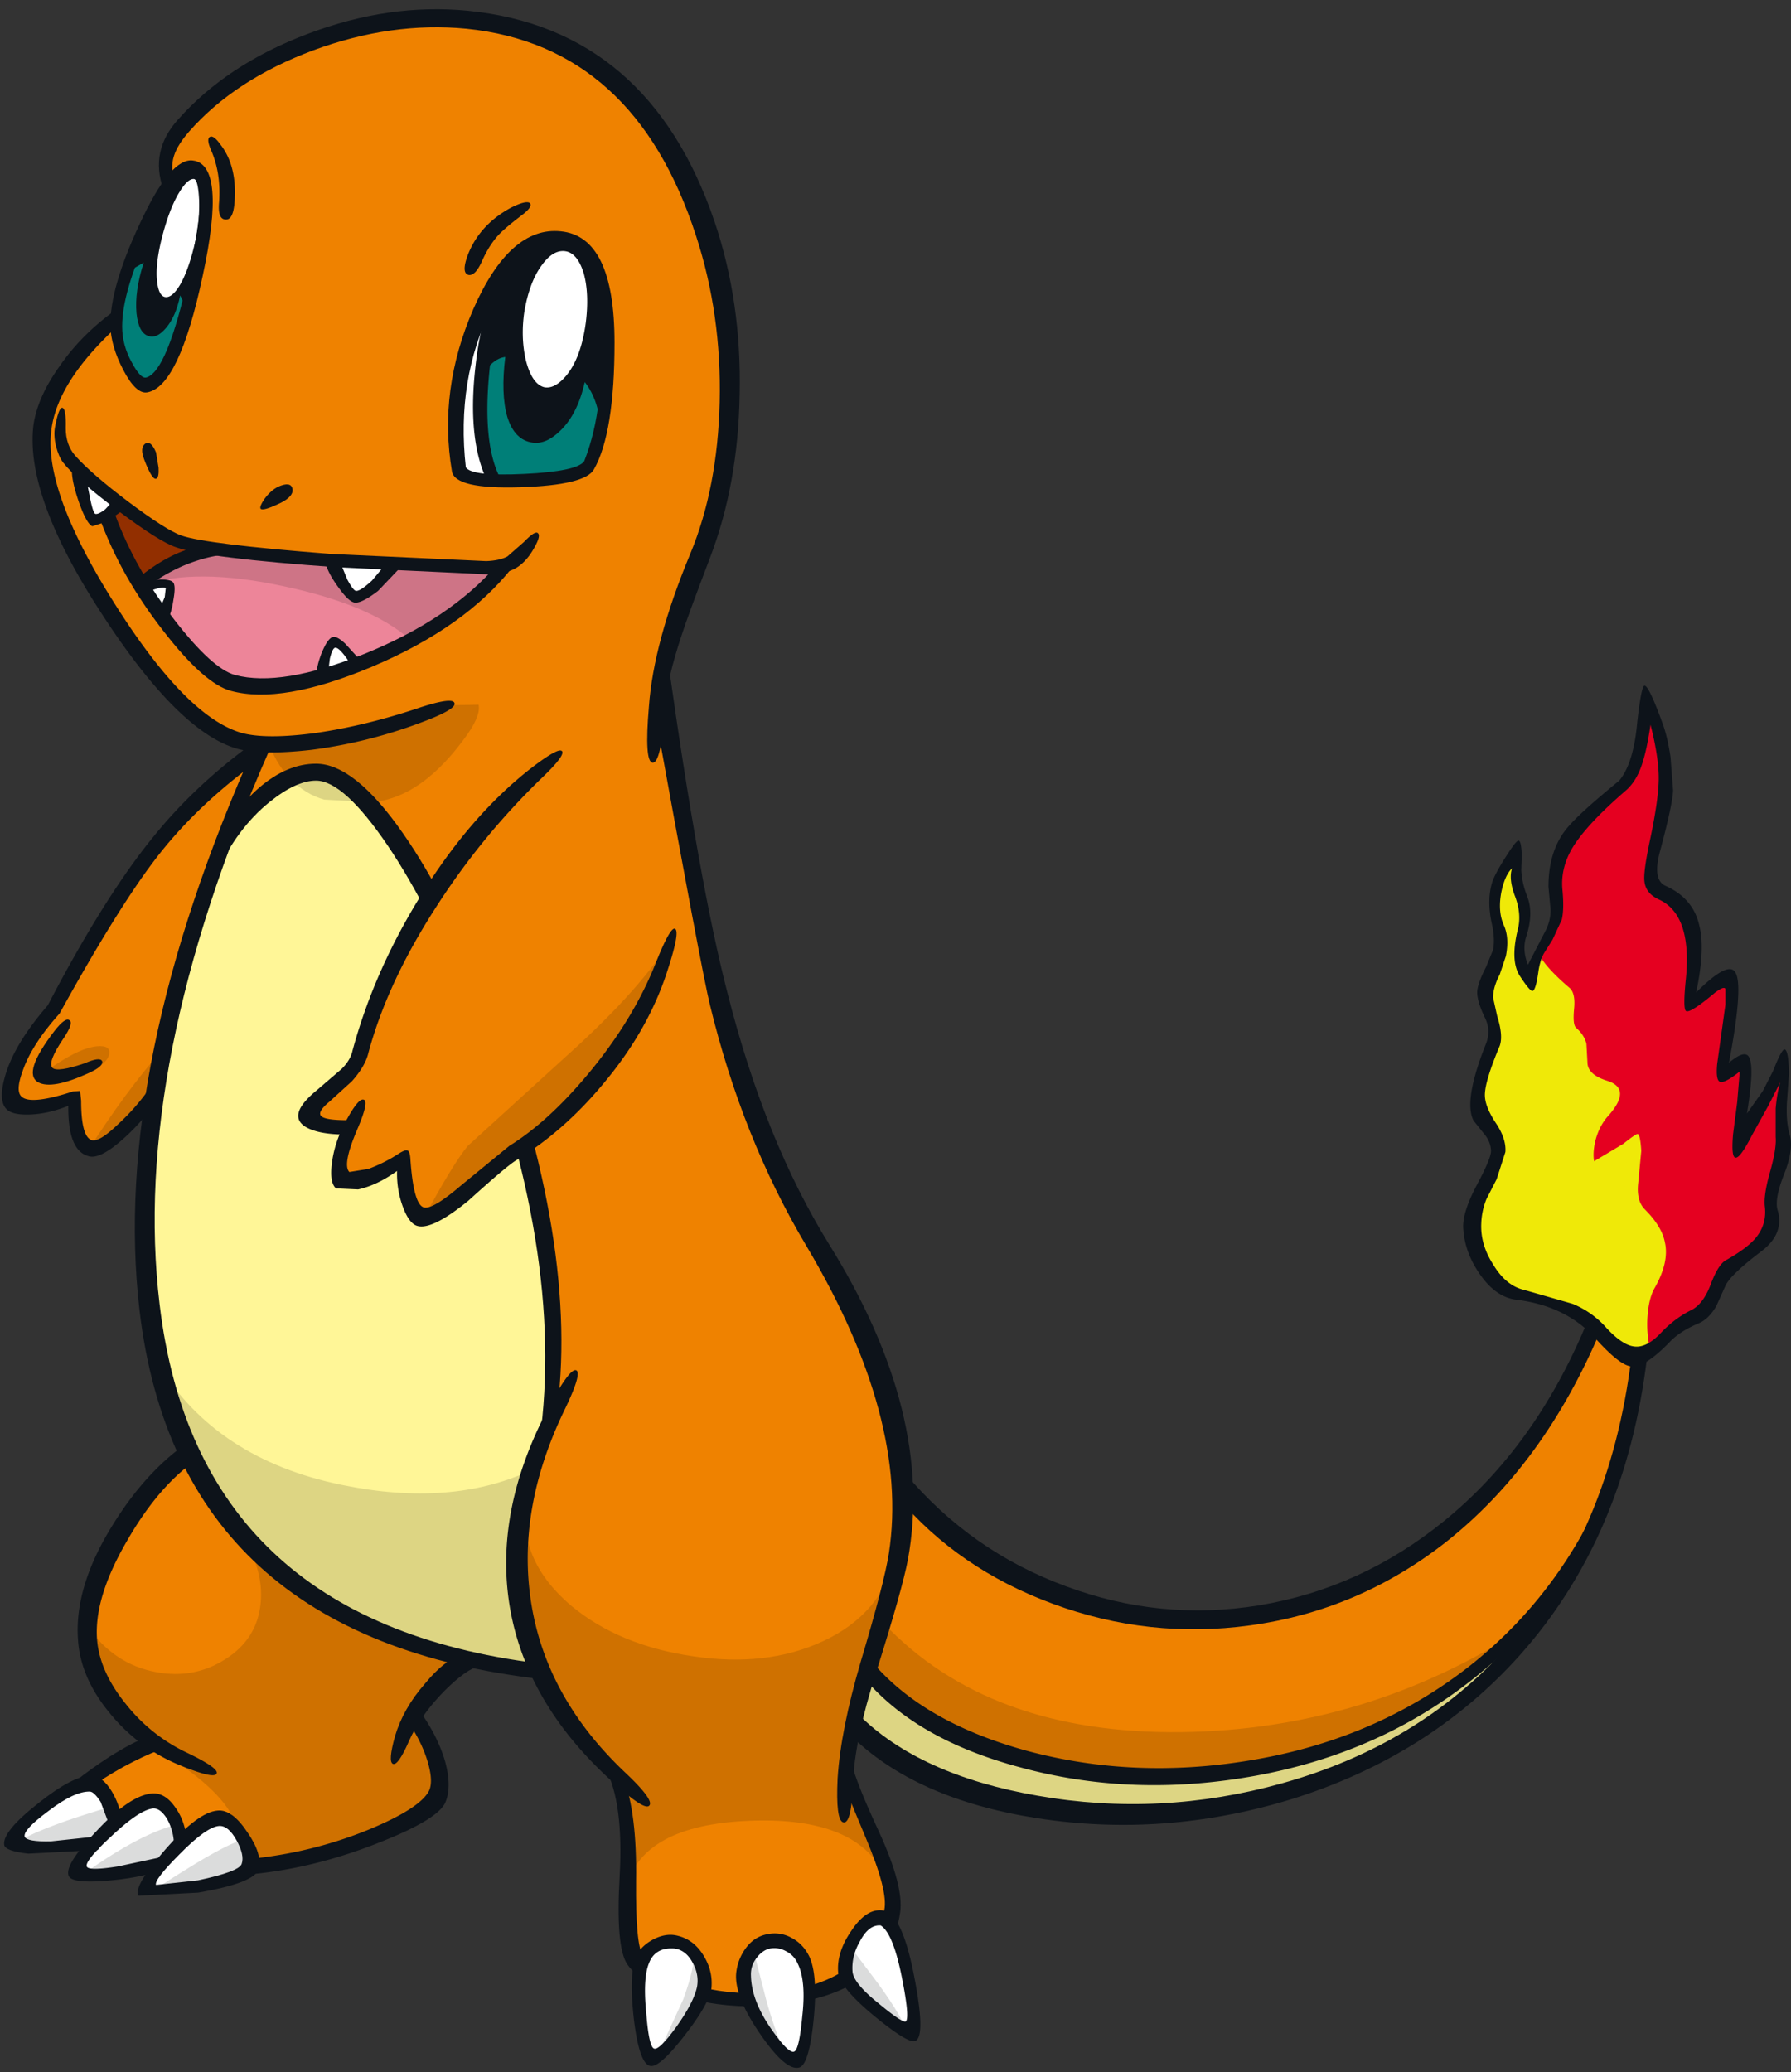 <svg width="153" height="177" fill="none" xmlns="http://www.w3.org/2000/svg"><rect width="100%" height="100%" fill="#333333" stroke="none"/><path d="M139.905 115.797c-.526 8.996-3.608 16.547-9.245 22.651-4.965 5.375-11.377 9.157-19.234 11.348-7.273 2.044-14.43 2.41-21.468 1.095-7.098-1.314-12.385-4.031-15.86-8.149.613-1.431 1.27-3.491 1.97-6.178 1.023-3.914 1.447-6.995 1.271-9.244 3.418 3.709 7.653 6.557 12.706 8.543 5.345 2.103 10.734 2.877 16.167 2.322 13.29-1.343 23.309-9.668 30.056-24.973l.789 1.314c.759.847 1.709 1.271 2.848 1.271z" fill="#EF8200"/><path d="M74.097 142.873c7.74 6.952 17.19 9.888 28.347 8.807 10.194-.993 19.527-4.966 27.997-11.917-8.616 10.018-19.57 15.174-32.86 15.466-5.287.087-10.267-.657-14.94-2.235-4.382-1.519-7.653-3.476-9.814-5.871l1.27-4.25z" fill="#DDD583"/><path d="M75.412 138.58c6.017 6.396 14.546 9.522 25.587 9.376 10.427-.146 20.066-3.053 28.916-8.719-7.302 7.302-16.474 11.421-27.514 12.355-11.392.964-20.826-1.942-28.304-8.719l1.315-4.293z" fill="#CF7100"/><path d="M62.093 38.73c-.351 1.869-1.344 5.403-2.98 10.602-1.49 4.761-2.264 7.55-2.322 8.369-.087 1.139.205 3.87.876 8.193.526 3.534 1.037 6.557 1.534 9.07 2.512 13.172 5.33 22.27 8.456 27.295 3.71 5.929 6.221 10.53 7.536 13.801 2.424 6.046 3.037 11.552 1.84 16.518l-3.374 11.785c-.876 2.863-1.343 5.229-1.402 7.098l2.541 5.433c1.52 3.856 1.913 6.411 1.183 7.667-1.022 1.694-2.263 3.082-3.724 4.163-1.782 1.314-3.753 2.073-5.915 2.278-2.54.234-5.228-.175-8.061-1.227-3.067-1.11-4.615-2.439-4.645-3.987l.132-6.922c-.03-3.33-.38-5.74-1.052-7.23l-2.76-2.891c-1.928-2.279-3.096-4.221-3.505-5.827l-6.616-1.183-2.059 1.533c-1.431 1.198-2.22 2.249-2.366 3.155l1.446 2.891c.905 2.103 1.168 3.505.789 4.206-.526.964-2.892 2.206-7.098 3.725-4.557 1.635-8.441 2.453-11.654 2.453-3.506 0-6.777-1.022-9.815-3.067-3.067-2.044-3.592-3.622-1.577-4.732l5.477-3.067c-2.366-1.548-4.016-3.753-4.951-6.615-1.811-5.696.92-11.772 8.193-18.227-1.46-2.395-2.541-6.44-3.242-12.136-.847-6.543-.716-12.633.394-18.27l-2.716 2.891c-1.373 1.344-2.41 1.914-3.111 1.71-.497-.147-.89-.906-1.183-2.28l-.263-2.058c-3.067 1.022-4.717 1.139-4.95.35-.264-.905-.278-1.782-.045-2.629.41-1.46 1.534-3.169 3.374-5.126 1.14-2.57 2.731-5.447 4.776-8.63 4.089-6.31 8.426-10.94 13.012-13.89-1.957-.38-3.52-1.066-4.688-2.059-2.074-1.723-4.644-4.776-7.71-9.157-4.265-6.017-6.354-10.997-6.266-14.94.029-1.986.89-4.206 2.585-6.66 1.519-2.278 2.716-3.476 3.592-3.593l4.688-11.873c-.204-.38-.335-.832-.394-1.358-.146-1.023.102-1.884.745-2.585 2.687-2.921 5.316-5.083 7.886-6.485C28.663 1.942 35.614.89 43.56 2.058c5.755.818 10.647 4.922 14.678 12.311 4.206 7.74 5.491 15.86 3.855 24.36z" fill="#EF8200"/><path d="M3.733 91.656c1.898-1.402 3.403-2.162 4.513-2.279.876-.087 1.226.176 1.051.789-.204.584-.861 1.095-1.971 1.534l-2.63.306-.963-.35zM7.413 98.447c2.22-3.505 4.396-6.456 6.528-8.85l-.306 3.636c-3.447 3.563-5.52 5.301-6.222 5.214zM28.575 63.046c4.147-.73 7.419-1.665 9.814-2.804l2.497-.044c.146.672-.292 1.68-1.314 3.023-2.658 3.593-5.52 5.374-8.588 5.345-2.336-.03-4.118-.467-5.345-1.314-1.022-.701-1.884-1.855-2.585-3.462l5.52-.744zM47.24 144.933c-3.36-5.609-4.148-11.085-2.366-16.43-.322 3.3.993 6.192 3.943 8.675 2.716 2.249 6.163 3.68 10.34 4.293 4.206.643 7.915.219 11.128-1.27 3.36-1.548 5.462-4.017 6.31-7.405l-.92 4.163-1.666 6.615c-.409 1.169-.788 2.673-1.139 4.513-.38 1.869-.555 3.082-.526 3.637.059.788 1.067 3.475 3.024 8.061-1.753-3.096-5.58-4.513-11.48-4.25-5.958.263-9.42 2.133-10.383 5.608 0-5.374-.22-8.514-.657-9.419-2.045-1.724-3.914-3.987-5.608-6.791zM19.243 141.734c1.81-1.139 2.819-2.731 3.023-4.775.205-1.987-.409-4.046-1.84-6.178 2.833 3.593 6.835 6.44 12.005 8.543 2.862 1.14 5.433 1.87 7.71 2.191-1.11.438-2.234 1.402-3.373 2.892l-1.402 2.059c.701.935 1.242 2.074 1.621 3.417.35 1.256.497 2.381.438 3.374-.058.876-1.168 1.767-3.33 2.673-1.343.584-4.132 1.533-8.368 2.848l-5.608.92-3.373-.132c3.008-.788 4.089-2.161 3.242-4.118-.76-1.811-3.023-3.87-6.791-6.178-1.957-1.197-3.49-3.271-4.6-6.221L7.5 138.974c1.519 2.132 3.461 3.417 5.827 3.856 2.162.408 4.133.043 5.915-1.096z" fill="#CF7100"/><path d="M32.518 70.23c2.483 3.243 4.805 7.215 6.966 11.918 5.93 12.735 8.486 25.719 7.668 38.95l-2.322 7.01c-1.169 5.492-.774 10.238 1.183 14.24-4.674-.176-9.552-1.402-14.634-3.681-10.136-4.585-16.138-12.165-18.007-22.739-1.49-8.354-1.11-17.788 1.139-28.303 1.285-5.871 2.98-11.465 5.082-16.78.701-.848 1.563-1.71 2.585-2.586 2.045-1.694 3.856-2.512 5.433-2.453 1.052.029 2.687 1.504 4.907 4.425z" fill="#FFF697"/><path d="M31.598 68.522l-3.9-.219c-1.05-.292-2.015-.876-2.89-1.752l1.095-.439 2.234.044c1.052.41 2.205 1.198 3.461 2.366zM29.188 126.838c6.222 1.285 11.596.876 16.124-1.227-.614.438-1.008 2.483-1.183 6.134-.205 4.44.423 8.003 1.884 10.69-4.615.292-9.698-.993-15.247-3.855-8.646-4.44-14.386-11.772-17.22-21.995 3.302 5.375 8.515 8.792 15.642 10.253z" fill="#DDD583"/><path d="M8.334 41.49l2.059 1.796c1.694 1.314 3.373 2.307 5.038 2.98l2.147.525c-2.161.642-4.016 1.68-5.564 3.11-1.548-2.57-2.775-5.374-3.68-8.412z" fill="#922F00"/><path d="M17.578 46.79l13.976 1.36c6.017.379 9.8.481 11.348.306-1.052 2.19-4.118 4.498-9.2 6.922-5.609 2.717-10.384 3.666-14.328 2.848-.613-.146-1.577-.92-2.891-2.322-1.607-1.665-3.097-3.666-4.47-6.002 1.549-1.432 3.403-2.468 5.565-3.111z" fill="#ED8599"/><path d="M12.276 49.99c-.204-.322.628-.965 2.498-1.929l2.848-1.314 16.21 1.358 9.07.35c-1.08 1.52-2.731 2.995-4.951 4.426-1.08.73-2.074 1.3-2.98 1.709-2.22-1.957-5.797-3.462-10.734-4.513-5.024-1.08-9.01-1.11-11.96-.088z" fill="#CE7486"/><path d="M44.085 21.773c-1.431 3.067-2.351 6.222-2.76 9.464-.468 3.534-.263 6.806.613 9.814-1.636-.087-2.526-.292-2.672-.613-.76-1.986-.672-5.053.262-9.2.994-4.44 2.512-7.595 4.557-9.465z" fill="white"/><path d="M47.809 20.284c2.658.233 4.03 3.3 4.118 9.2.088 4.85-.292 8.281-1.139 10.297-.234.555-1.373.949-3.417 1.183a33.538 33.538 0 01-5.433.087c-.877-3.008-1.08-6.28-.614-9.814.41-3.242 1.33-6.397 2.76-9.463 1.169-1.11 2.41-1.607 3.725-1.49zM9.867 27.425a57.053 57.053 0 012.103-7.01c1.694-4.586 3.286-6.572 4.775-5.958 1.373.584 1.3 3.914-.219 9.99-1.548 6.075-2.92 8.922-4.118 8.543-.847-.292-1.519-1.3-2.015-3.024l-.526-2.54z" fill="#0D131A"/><path d="M6.537 40c.321.73 1.577 1.738 3.768 3.023-1.14 1.051-1.942 1.504-2.41 1.358-.438-.146-.89-1.606-1.358-4.381zM12.189 50.164l1.052-.262 1.226.131c.175.292.015 1.168-.482 2.629l-1.796-2.498zM27.436 57.744l.307-1.402c.263-.934.555-1.431.876-1.49.526-.058 1.125.497 1.796 1.665l-2.979 1.227zM28.443 47.799l5.346.394c-1.578 1.898-2.673 2.848-3.286 2.848-.643 0-1.33-1.081-2.06-3.242zM15.694 157.332c.35-.497.978-1.008 1.884-1.534l1.227-.657c.964.175 1.738.906 2.322 2.191l.57 1.928c-.935.876-2.673 1.518-5.214 1.927l-3.944.132c-.175-.176-.014-.541.482-1.096l.745-.832-4.644.657-2.585-.263c-.175-.175.044-.599.657-1.27l.964-.92-3.461.306c-2.366.088-3.607-.131-3.724-.657-.146-.496.832-1.533 2.935-3.111 2.162-1.606 3.578-2.176 4.25-1.708.73.467 1.3 1.533 1.709 3.198l.964-.964c.76-.642 1.504-.935 2.234-.876.73.058 1.388.672 1.972 1.84l.657 1.709z" fill="white"/><path d="M129.74 75.708l.482 1.84c.087.876-.015 1.65-.307 2.322-.205.526-.234 1.11-.088 1.752.146.701.468 1.344.964 1.928l.351-1.446 2.848 2.848-.044 2.41.832 1.49c.321.555.511 1.504.57 2.847l2.409 1.49-1.664 2.804c-.322.526-.497 1.373-.526 2.541a9.094 9.094 0 00.044 1.578l3.899-2.366.088.876v1.358c-.322 1.753-.263 2.877.175 3.374.993 1.168 1.592 2.103 1.796 2.804.263.905.102 1.957-.482 3.154a9.36 9.36 0 00-.964 3.944c0 1.197.19 1.986.57 2.366l-1.972-.132c-.759-.35-1.533-1.066-2.322-2.147-.701-1.022-1.957-1.767-3.768-2.234l-3.417-.614c-.73-.146-1.534-.847-2.41-2.103-.964-1.373-1.343-2.643-1.139-3.811.146-.906.599-2.118 1.358-3.637.643-1.373.964-2.249.964-2.629-.029-.38-.35-1.139-.964-2.278-.613-1.08-.92-1.84-.92-2.278 0-.41.307-1.359.92-2.848.614-1.431.891-2.308.833-2.629l-.57-1.665c-.321-.818-.482-1.46-.482-1.928 0-.467.234-1.11.701-1.927l.745-1.534c.058-.789-.073-1.825-.394-3.11-.468-1.987.043-3.696 1.533-5.127l.044 1.052c.029.788.131 1.343.307 1.665z" fill="#EFE908"/><path d="M143.366 77.329c.876.672 1.344 1.533 1.402 2.585.088 1.781-.073 3.753-.482 5.915l1.49-1.271c1.081-.818 1.752-1.14 2.015-.964.438.321.249 2.965-.569 7.93l.788-.613c.555-.38.891-.482 1.008-.307.175.263.073 2.527-.307 6.791l3.549-5.827-.044 1.752c-.029 1.257-.014 2.016.044 2.279l.088 1.884-.394 2.322c-.672 1.869-.906 3.052-.701 3.549.116.321.087.759-.088 1.314-.205.643-.526 1.154-.964 1.534l-1.972 1.665c-.847.788-1.329 1.431-1.445 1.927l-.701 1.446-1.753 1.402-3.68 2.936c-.351-.409-.526-1.198-.526-2.366a9.036 9.036 0 01.964-3.9c.584-1.197.745-2.249.482-3.154-.205-.701-.803-1.636-1.797-2.804-.438-.497-.496-1.621-.175-3.374v-1.358l-.087-.876-3.9 2.366a9.194 9.194 0 01-.044-1.578c.03-1.168.205-2.015.526-2.54l1.665-2.805-2.41-1.49c-.058-1.343-.248-2.292-.569-2.847l-.833-1.49.044-2.41-2.804-2.804c1.168-1.84 1.782-3.052 1.84-3.636l-.131-2.585c-.059-1.402.204-2.527.788-3.374.555-.818 1.607-2.015 3.155-3.593l2.41-2.497c.292-.438.598-1.344.92-2.716.35-1.548.482-2.76.394-3.637l1.095 2.41c.731 1.87 1.008 3.476.833 4.82l-1.095 4.862c-.439 1.782-.468 2.936-.088 3.462l2.059 1.665z" fill="#E50020"/><path d="M9.385 154.352l.394 1.402-1.84 1.841-3.856.219-2.804-.219c.38-.468 1.84-1.154 4.382-2.06a90.231 90.231 0 013.724-1.183zM6.931 160.223c3.242-2.336 5.93-3.782 8.062-4.337l.394 1.446-1.577 2.103-6.879.788zM12.846 161.669a74.21 74.21 0 013.11-2.015c2.25-1.402 3.842-2.235 4.777-2.498l.525.964c.292.731.292 1.271 0 1.621-.467.614-1.884 1.096-4.25 1.446l-4.162.482z" fill="#DBDCDC"/><path d="M130.966 82.192l.482-.745c.351.76 1.227 1.738 2.629 2.936.351.292.482.89.394 1.796-.087.906-.029 1.446.176 1.621.467.409.759.862.876 1.358l.088 1.578c0 .7.554 1.226 1.664 1.577 1.432.438 1.49 1.416.176 2.935-.526.555-.906 1.256-1.139 2.103-.176.701-.22 1.315-.132 1.84l2.497-1.49c.731-.583 1.14-.86 1.227-.832.146.03.248.512.307 1.446l-.263 2.717c-.117 1.022.073 1.781.57 2.278.963.964 1.533 1.899 1.708 2.804.263 1.139-.043 2.468-.92 3.987-.263.497-.438 1.139-.526 1.928a9.613 9.613 0 00.132 3.023c.058.38-.088.657-.438.832-.38.176-.57.146-.57-.087l-.438-2.585c-.117-.993.132-2.162.745-3.505.526-1.169.759-2.133.701-2.892-.088-.905-.526-1.752-1.314-2.541-.731-.73-1.008-1.548-.833-2.454.263-1.343.307-2.336.132-2.979l-1.884 1.227c-.877.526-1.432.715-1.665.569-.176-.146-.263-.76-.263-1.84-.059-1.84.394-3.315 1.358-4.425.321-.35.424-.642.307-.876-.117-.234-.555-.57-1.315-1.008-.35-.204-.569-.438-.657-.7l-.088-1.009c0-.847-.35-1.65-1.051-2.41-.321-.32-.438-.876-.351-1.664l-.087-1.709-1.096-1.314-1.139-1.49z" fill="#EFE908"/><path d="M48.334 21.467c.672.117 1.183.745 1.534 1.884.321 1.168.38 2.57.175 4.206-.263 1.957-.803 3.446-1.621 4.469-.672.818-1.314 1.168-1.928 1.051-.7-.175-1.227-.949-1.577-2.322-.292-1.285-.336-2.643-.132-4.075.293-1.752.804-3.11 1.534-4.074.642-.876 1.314-1.256 2.015-1.14zM16.57 15.29c.234.028.38.627.439 1.795a14.59 14.59 0 01-.263 3.243c-.38 1.752-.833 3.081-1.358 3.987-.468.788-.906 1.139-1.315 1.051-.35-.087-.57-.54-.657-1.358-.117-1.022.058-2.395.526-4.118.409-1.49.876-2.659 1.402-3.506.467-.759.876-1.124 1.226-1.095z" fill="white"/><path d="M41.062 32.289c.642-1.11 1.343-1.71 2.103-1.797-.263 2.103-.205 3.812.175 5.126.409 1.315 1.125 2.045 2.147 2.191.788.117 1.592-.233 2.41-1.051.964-.935 1.65-2.308 2.059-4.119.847 1.08 1.3 2.497 1.358 4.25L50.35 40c-1.256.702-2.994 1.096-5.214 1.184l-2.979-.132c-.7-1.46-1.095-3.359-1.183-5.695l.088-3.067zM15.387 25.235c.322.584.482 1.168.482 1.752l-.964 2.936c-.788 1.928-1.562 2.906-2.322 2.935-.789.03-1.446-.672-1.971-2.103l-.745-2.892c-.088-.408.014-1.24.306-2.497l.439-1.752.525-.526 1.14-.657c-.526 1.635-.73 3.081-.614 4.337.117 1.11.453 1.753 1.008 1.928.467.175.964-.044 1.49-.657.584-.672.993-1.607 1.226-2.804z" fill="#007F78"/><path d="M39.966.918c10.311 1.023 17.336 7.025 21.075 18.008 1.548 4.585 2.263 9.507 2.147 14.765-.088 5.111-.935 9.77-2.542 13.976-1.314 3.447-2.117 5.637-2.41 6.572-.846 2.541-1.328 4.63-1.445 6.265-.205 3.155-.555 4.703-1.052 4.645-.467-.059-.57-1.65-.306-4.776.262-3.68 1.445-8.047 3.548-13.1 1.548-3.739 2.38-8.047 2.498-12.925.117-4.995-.555-9.727-2.016-14.196-3.505-10.836-10.047-16.736-19.628-17.7-4.264-.41-8.617.204-13.056 1.84-4.47 1.665-8.004 3.972-10.603 6.922-.672.76-1.11 1.46-1.315 2.104-.233.73-.19 1.518.132 2.365.058.176-.088.336-.438.482l-.614-.043c-.76-2.162-.336-4.133 1.27-5.915 2.805-3.155 6.5-5.594 11.086-7.317C30.912 1.137 35.468.48 39.967.918z" fill="#0D131A"/><path d="M49.912 39.386c1.256-3.213 1.665-6.98 1.227-11.303-.438-4.47-1.563-6.806-3.374-7.01-1.986-.234-3.914 1.518-5.783 5.257-2.016 4.06-2.746 8.587-2.19 13.582.32.526 1.985.716 4.994.57 3.038-.146 4.746-.511 5.126-1.096zm-11.304.877c-.788-4.645-.175-9.274 1.84-13.89 2.074-4.702 4.557-6.907 7.449-6.615 3.066.292 4.6 3.461 4.6 9.508 0 5.14-.584 8.748-1.753 10.821-.496.906-2.6 1.417-6.309 1.534-3.71.117-5.652-.336-5.827-1.358zM16.308 15.026c-.877 0-2.074 1.65-3.593 4.951-1.519 3.33-2.278 5.959-2.278 7.886v.044c0 1.052.277 2.074.832 3.067.497.935.906 1.358 1.227 1.27 1.197-.32 2.41-3.27 3.636-8.85 1.227-5.578 1.286-8.368.176-8.368zm-4.382 4.119c1.753-3.797 3.272-5.608 4.557-5.433 1.928.233 2.205 3.52.832 9.858-1.343 6.309-2.92 9.624-4.732 9.945-.642.117-1.329-.525-2.059-1.927-.7-1.344-1.066-2.6-1.095-3.768-.03-2.162.803-5.053 2.497-8.675zM12.32 39.255c-.262-.672-.233-1.125.088-1.358.321-.205.628.044.92.745l.22 1.314c.028.526-.03.832-.176.92-.234.146-.584-.394-1.052-1.621zM23.756 41.577c.73-.321 1.139-.263 1.226.175.088.41-.233.804-.963 1.183-1.023.497-1.607.672-1.753.526-.088-.117.03-.409.35-.876.351-.468.73-.803 1.14-1.008z" fill="#0D131A"/><path d="M9.78 26.55c.145-.118.262.043.35.481.087.438.058.716-.088.832-3.417 3.126-5.301 6.076-5.652 8.85-.467 3.477 1.344 8.442 5.433 14.897 4.06 6.426 7.667 10.092 10.822 10.997 1.402.38 3.52.38 6.353 0 2.804-.408 5.696-1.11 8.675-2.103 2.015-.671 3.067-.817 3.154-.438.117.35-.847.906-2.891 1.665a41.586 41.586 0 01-9.332 2.322c-2.834.322-4.937.292-6.31-.087-3.33-.935-7.156-4.718-11.479-11.348-4.469-6.806-6.455-12.239-5.958-16.299.233-1.606.978-3.286 2.234-5.038 1.227-1.782 2.79-3.36 4.688-4.732zM44.61 18.356c-.964.73-1.65 1.314-2.059 1.752-.496.555-.935 1.242-1.314 2.06-.41.964-.818 1.402-1.227 1.314-.409-.117-.424-.686-.044-1.709.672-1.723 1.899-3.067 3.68-4.03.877-.438 1.417-.57 1.621-.395.176.205-.043.54-.657 1.008zM18.016 12.792c-.263-.614-.292-.979-.088-1.096.205-.116.497.088.876.614.994 1.256 1.402 2.935 1.227 5.038-.087.993-.35 1.46-.788 1.402-.439-.029-.614-.525-.526-1.49.117-1.664-.117-3.154-.701-4.468z" fill="#0D131A"/><path d="M4.697 36.495c.205-1.11.41-1.665.614-1.665.233.029.336.613.306 1.752 0 .935.263 1.71.789 2.322.935 1.052 2.468 2.381 4.6 3.987 2.103 1.578 3.593 2.527 4.47 2.848 1.401.497 5.666 1.023 12.793 1.578l13.275.613c.76-.03 1.358-.16 1.797-.394l1.402-1.227c.671-.701 1.08-.95 1.226-.745.176.175.015.672-.482 1.49-.409.671-.89 1.168-1.445 1.49-.585.32-1.33.496-2.235.525l-13.013-.613c-7.477-.526-12.063-1.096-13.757-1.709-.964-.321-2.629-1.373-4.995-3.154-2.365-1.782-3.914-3.14-4.644-4.075-.263-.35-.467-.818-.613-1.402-.146-.614-.175-1.154-.088-1.621z" fill="#0D131A"/><path d="M9.078 43.768l.701.044c1.14 3.154 2.863 6.221 5.17 9.2 2.133 2.746 3.841 4.294 5.127 4.645 2.628.7 6.309.102 11.04-1.797 4.907-1.986 8.705-4.542 11.392-7.667l.832-.044c.41.088.555.19.438.307-2.687 3.417-6.688 6.25-12.004 8.5-5.141 2.161-9.157 2.847-12.049 2.059-1.519-.41-3.432-2.103-5.74-5.083-2.424-3.096-4.25-6.323-5.476-9.682-.03-.176.16-.336.57-.482z" fill="#0D131A"/><path d="M6.143 40.219c0-.175.204-.263.613-.263.38 0 .57.088.57.263 0 .35.102 1.022.306 2.015.205 1.081.38 1.636.526 1.665.175.03.453-.102.832-.394l.745-.789.833.833-1.446 1.007-1.227.395c-.321-.117-.7-.789-1.139-2.016-.409-1.168-.613-2.074-.613-2.716zM33.745 48.061c.321.205.438.38.35.526L32.3 50.471c-.876.672-1.519 1.008-1.928 1.008-.35 0-.817-.41-1.402-1.227-.613-.818-1.007-1.548-1.183-2.19-.029-.176.146-.307.526-.395.409-.087.628-.044.657.131l.701 1.71c.35.642.6.963.745.963.234.03.687-.263 1.358-.876l1.359-1.621.613.087zM12.101 50.252c-.146-.263-.13-.424.044-.482l1.359-.263c.671-.029 1.095.044 1.27.22.175.175.19.671.044 1.489-.117.789-.277 1.344-.482 1.665-.146.204-.424.044-.832-.482l.57-1.402.087-.745c-.146-.146-.672-.044-1.577.307-.176.058-.336-.044-.482-.307zM28.444 54.414c.233-.058.584.132 1.051.57l1.314 1.446c.117.146.044.306-.219.482-.233.146-.409.146-.525 0-.701-1.11-1.183-1.636-1.446-1.578-.146.03-.292.336-.438.92l-.176 1.403c0 .175-.16.262-.482.262-.32 0-.482-.102-.482-.306 0-.468.146-1.081.439-1.84.35-.848.671-1.3.963-1.359zM21.652 63.44c.147-.088.322.102.526.57l.132.788c-3.535 2.541-6.455 5.287-8.763 8.237-2.22 2.833-5.038 7.346-8.456 13.538-1.577 1.753-2.629 3.389-3.154 4.907-.439 1.198-.453 1.943-.044 2.235.555.438 2 .277 4.337-.482l.614-.044.087.833c0 2.073.307 3.198.92 3.373.438.117 1.212-.365 2.322-1.446a18.292 18.292 0 002.98-3.549c.175.117.292.322.35.614l-.087.788c-.497.994-1.388 2.089-2.673 3.286-1.46 1.344-2.527 1.9-3.198 1.665-1.169-.32-1.738-1.752-1.71-4.293-1.167.467-2.277.715-3.329.745-.993.029-1.65-.132-1.971-.482-.468-.497-.497-1.446-.088-2.848.526-1.811 1.738-3.812 3.636-6.003 3.243-6.221 6.266-11.04 9.07-14.458 2.336-2.892 5.17-5.55 8.5-7.974z" fill="#0D131A"/><path d="M5.441 88.676c-.934 1.373-1.256 2.22-.964 2.541.293.263 1.213.132 2.76-.394.877-.38 1.373-.438 1.49-.175.088.292-.292.628-1.139 1.008-2.103.964-3.549 1.226-4.337.788-.906-.526-.438-1.986 1.402-4.381.613-.789 1.037-1.095 1.27-.92.263.146.103.657-.482 1.533zM21.828 63.528l.7.087c.38.234.527.424.439.57-7.857 17.876-10.968 33.62-9.332 47.23 2.132 18.022 12.925 28.245 32.378 30.67.175.029.321.263.438.701.146.467.117.686-.088.657-20.738-2.337-32.217-12.823-34.437-31.458-1.636-13.903 1.665-30.056 9.902-48.457z" fill="#0D131A"/><path d="M18.104 72.904c1.11-2.396 2.468-4.28 4.074-5.652 1.577-1.344 3.184-2.016 4.82-2.016 2.19 0 4.658 1.972 7.404 5.915 2.6 3.71 5.039 8.544 7.317 14.502 5.287 13.874 7.214 25.704 5.783 35.489l-.745 1.227-.657.657c1.49-10.661-.496-22.944-5.958-36.847-2.191-5.608-4.528-10.252-7.01-13.933-2.512-3.71-4.557-5.564-6.134-5.564-1.14 0-2.469.614-3.987 1.84-1.84 1.49-3.345 3.505-4.513 6.046-.088.176-.19-.014-.307-.57-.146-.583-.175-.948-.087-1.094zM55.783 60.022c-.03-.204.16-.92.57-2.146.437-1.198.671-1.71.7-1.534 1.782 12.735 3.476 22.213 5.083 28.435 2.132 8.441 5.038 15.627 8.718 21.556 5.988 9.639 8.223 18.606 6.704 26.901-.321 1.695-1.227 4.908-2.717 9.639-1.226 3.827-1.883 6.981-1.971 9.464-.088 2.337-.365 3.447-.833 3.33-.438-.117-.598-1.373-.482-3.768.176-2.746.833-6.061 1.972-9.946 1.344-4.498 2.147-7.594 2.41-9.288 1.168-7.624-1.183-16.372-7.054-26.244-3.651-6.134-6.397-12.998-8.237-20.593-.438-1.752-2.06-10.354-4.863-25.806z" fill="#0D131A"/><path d="M52.365 151.154c.526.263.818.482.877.657.788 2.016 1.153 4.966 1.095 8.851-.03 3.621.16 5.739.57 6.352.7 1.052 2.073 1.884 4.118 2.498 2.044.613 4.191.847 6.44.701 5.754-.351 9.114-2.702 10.077-7.054.234-1.081-.306-3.169-1.62-6.265-1.403-3.33-2.118-5.156-2.147-5.477-.03-.175.102-.526.394-1.052.263-.525.409-.686.438-.482.088 1.023.92 3.228 2.497 6.616 1.402 3.067 2.001 5.346 1.797 6.835-.672 4.79-4.309 7.448-10.91 7.974-2.629.205-5.14-.029-7.536-.701-2.395-.672-4.016-1.606-4.863-2.804-.672-.993-.89-3.505-.657-7.536.233-4.177-.175-7.258-1.227-9.244l.657.131z" fill="#0D131A"/><path d="M47.152 119.696c1.08-1.957 1.782-2.833 2.103-2.629.292.234-.059 1.373-1.052 3.418-2.745 5.696-3.68 11.216-2.804 16.561.877 5.375 3.564 10.179 8.062 14.415 1.606 1.519 2.278 2.439 2.015 2.76-.233.321-1.168-.248-2.804-1.709-4.965-4.381-7.974-9.288-9.025-14.721-1.11-5.783.058-11.815 3.505-18.095zM15.825 123.376c.146-.087.365.103.657.57.263.438.322.716.175.832-2.132 1.519-4.074 3.812-5.827 6.879-1.869 3.213-2.716 6.003-2.54 8.369.145 1.84.963 3.68 2.453 5.52a14.622 14.622 0 005.301 4.206c1.811.876 2.629 1.46 2.454 1.753-.146.321-1.213.073-3.199-.745a15.028 15.028 0 01-5.958-4.469c-1.636-1.986-2.527-4.046-2.673-6.178-.234-3.008.745-6.28 2.936-9.814 1.84-2.979 3.914-5.287 6.221-6.923zM34.797 146.992c-.117-.146.014-.351.394-.614.35-.262.584-.321.701-.175.993 1.402 1.694 2.79 2.103 4.162.41 1.432.438 2.6.088 3.505-.35.994-2.235 2.162-5.652 3.506-3.651 1.46-7.288 2.365-10.91 2.716-.204.029-.321-.175-.35-.613-.059-.439.014-.672.219-.701a35.951 35.951 0 0010.12-2.498c2.892-1.197 4.601-2.293 5.127-3.286.263-.526.234-1.343-.088-2.453-.35-1.198-.934-2.381-1.752-3.549z" fill="#0D131A"/><path d="M12.627 148.35c.175-.058.409.117.7.526.293.409.351.628.176.657-.789.292-1.782.759-2.98 1.402-1.197.672-2.117 1.256-2.76 1.753l-.832-.132c-.409-.204-.54-.365-.394-.482.76-.613 1.723-1.3 2.891-2.059 1.315-.818 2.38-1.373 3.199-1.665zM34.928 148.744c-.614 1.402-1.067 2.045-1.359 1.928-.292-.117-.233-.905.175-2.366.468-1.577 1.315-3.067 2.542-4.469 1.168-1.431 2.263-2.263 3.286-2.497.175-.029.496.117.964.438.467.321.613.497.438.526-.76.175-1.767.891-3.023 2.147-1.373 1.402-2.38 2.833-3.023 4.293z" fill="#0D131A"/><path d="M9.56 153.038c.438.73.73 1.563.877 2.497.029.176-.146.293-.526.351-.38.029-.599-.044-.657-.219l-.658-1.753c-.38-.584-.686-.876-.92-.876-.876-.029-2.059.526-3.548 1.665-1.46 1.081-2.133 1.811-2.016 2.191.117.292.862.423 2.235.394l3.68-.394c.175-.03.307.146.394.525.088.38.044.585-.131.614l-5.871.306c-1.315-.146-2.001-.394-2.06-.744-.116-.76.848-1.943 2.892-3.549 2.016-1.607 3.535-2.395 4.557-2.366.642.029 1.227.482 1.752 1.358z" fill="#0D131A"/><path d="M14.862 157.507a4.711 4.711 0 00-.57-2.103c-.409-.672-.832-.979-1.27-.92-.79.117-1.958.905-3.506 2.366-1.519 1.402-2.22 2.263-2.103 2.585.088.263.964.263 2.63 0l3.899-.833c.175-.058.262.103.262.482 0 .409-.087.628-.263.657-1.43.468-3.066.775-4.907.921-1.898.146-2.95.014-3.154-.395-.292-.613.482-1.884 2.322-3.812 1.84-1.986 3.388-3.066 4.644-3.242.789-.117 1.49.263 2.103 1.139.643.877.979 1.928 1.008 3.155 0 .175-.175.263-.526.263-.38 0-.57-.088-.57-.263z" fill="#0D131A"/><path d="M11.838 161.932c-.321-.526.438-1.84 2.279-3.943 1.869-2.132 3.359-3.242 4.468-3.33.818-.087 1.665.526 2.542 1.84.876 1.256 1.197 2.308.963 3.155-.204.789-1.927 1.46-5.17 2.015l-5.082.263zm1.49-.92l3.593-.394c2.336-.497 3.578-.964 3.724-1.402.175-.497.029-1.169-.438-2.016-.468-.847-.964-1.256-1.49-1.226-.73.058-1.855.861-3.374 2.409-1.46 1.461-2.132 2.337-2.015 2.629zM135.523 113.08c.059-.175.292-.175.701 0 .409.176.584.351.526.526-3.213 7.624-7.594 13.641-13.144 18.051-4.995 3.943-10.603 6.338-16.824 7.186-5.755.788-11.363.175-16.825-1.841-5.403-1.986-9.828-5.024-13.275-9.113-.117-.146-.073-.555.131-1.227.234-.671.41-.934.526-.788 3.739 4.44 8.325 7.653 13.758 9.639 5.345 1.986 10.821 2.526 16.429 1.621 5.842-.964 11.129-3.374 15.861-7.229 5.17-4.206 9.215-9.815 12.136-16.825z" fill="#0D131A"/><path d="M139.379 115.841c.029-.176.263-.234.701-.176.438.059.643.176.614.351-1.227 10.135-4.82 18.562-10.778 25.28-5.2 5.842-11.786 9.99-19.76 12.443-7.156 2.162-14.327 2.687-21.513 1.577-6.98-1.08-12.326-3.461-16.035-7.141-.117-.117-.059-.468.175-1.052.234-.584.409-.818.526-.701 3.476 3.476 8.587 5.798 15.334 6.967 6.981 1.226 13.933.876 20.856-1.052 7.769-2.161 14.195-6.046 19.277-11.654 5.842-6.455 9.376-14.736 10.603-24.842z" fill="#0D131A"/><path d="M138.415 123.727l-.131 2.191c-2.804 7.623-7.288 13.713-13.451 18.27-5.404 4.031-11.683 6.601-18.84 7.711-6.513 1.022-12.778.715-18.795-.92-5.93-1.577-10.37-4.104-13.32-7.58-.117-.146-.058-.453.175-.92.234-.438.41-.584.526-.438 2.921 3.417 7.332 5.929 13.232 7.536 6.017 1.606 12.268 1.884 18.752.832 7.127-1.139 13.363-3.768 18.708-7.886 6.076-4.703 10.457-10.968 13.144-18.796zM147.397 85.829V84.47c-.088-.175-.395-.058-.921.35-1.431 1.198-2.249 1.71-2.453 1.534-.175-.146-.175-1.066 0-2.76.35-3.622-.409-5.871-2.278-6.747-.789-.35-1.213-.891-1.271-1.621-.058-.555.117-1.782.526-3.68.467-2.25.701-3.944.701-5.083 0-1.198-.234-2.716-.701-4.557-.234 1.607-.511 2.834-.833 3.68-.321.848-.759 1.505-1.314 1.972-2.162 1.87-3.651 3.462-4.469 4.776-.701 1.14-1.008 2.322-.92 3.549.117 1.168.102 2.06-.044 2.672l-.789 1.71-.744 1.182c-.234.438-.395.993-.482 1.665-.146.993-.307 1.504-.482 1.534-.146.029-.497-.38-1.052-1.227-.584-.847-.657-2.176-.219-3.987.234-.877.161-1.826-.219-2.848-.38-.993-.467-1.797-.263-2.41-.409.38-.715 1.066-.92 2.06-.204 1.08-.131 2.015.219 2.803.321.701.38 1.578.175 2.63l-.525 1.576c-.38.73-.57 1.388-.57 1.972l.351 1.577c.35 1.11.423 1.957.219 2.541-.847 2.016-1.271 3.418-1.271 4.207 0 .642.307 1.43.92 2.365.614.906.891 1.739.833 2.498l-.745 2.322-.876 1.709a6.045 6.045 0 00-.439 2.059c-.058 1.197.278 2.366 1.008 3.505.73 1.227 1.621 1.957 2.673 2.191l4.118 1.183a7.769 7.769 0 012.936 2.103c.876.934 1.635 1.445 2.278 1.533.701.117 1.46-.248 2.278-1.095.789-.847 1.651-1.504 2.585-1.972.701-.321 1.271-1.051 1.709-2.19.438-1.169.876-1.87 1.314-2.104 1.139-.642 1.957-1.241 2.454-1.796.701-.788.993-1.709.876-2.76-.087-.643.059-1.636.438-2.979.38-1.344.541-2.337.482-2.98V94.68c.088-.935.219-1.68.395-2.235l-1.052 2.06-1.358 2.453c-.672 1.314-1.139 1.957-1.402 1.928-.263 0-.336-.672-.219-2.016l.35-2.716.219-2.629c-.876.701-1.446.993-1.708.876-.234-.116-.307-.628-.219-1.533l.701-5.038zm-4.689-21.162l.22 2.847c-.03.79-.395 2.498-1.096 5.127-.467 1.665-.321 2.672.438 3.023 1.578.7 2.542 1.825 2.892 3.373.351 1.344.263 3.257-.263 5.74 1.87-1.87 2.994-2.424 3.374-1.665.438.789.248 3.345-.57 7.667.906-.76 1.475-.92 1.709-.482.321.555.263 2.162-.175 4.82l1.358-1.928.876-1.709c.467-1.197.789-1.81.964-1.84.234 0 .365.687.394 2.06l-.175 2.453c-.058 1.11.015 2.015.219 2.716.263.818.117 1.943-.438 3.374-.584 1.46-.774 2.512-.57 3.155.38 1.314-.073 2.468-1.358 3.461-1.781 1.343-2.818 2.337-3.11 2.979l-.789 1.753c-.438.73-.935 1.212-1.49 1.446-1.11.467-1.957 1.022-2.541 1.664-1.402 1.432-2.483 2.103-3.242 2.016-.643-.059-1.65-.847-3.023-2.366-1.665-1.869-3.929-2.979-6.791-3.33-1.169-.146-2.206-.876-3.111-2.191-.847-1.226-1.314-2.497-1.402-3.811-.088-.906.292-2.162 1.139-3.768.847-1.578 1.256-2.57 1.227-2.98-.029-.525-.234-1.007-.614-1.445l-.876-1.096c-.584-1.11-.248-3.257 1.008-6.44.35-.818.336-1.607-.044-2.366-.438-.906-.657-1.636-.657-2.19.029-.497.277-1.198.745-2.104l.613-1.49c.117-.613.088-1.329-.088-2.146-.321-1.432-.306-2.673.044-3.725.205-.555.672-1.387 1.402-2.497.438-.672.716-.993.833-.964.146.03.233.453.263 1.27l-.044 1.228c.029.73.204 1.504.526 2.322.35.934.321 2.044-.088 3.33-.263.759-.219 1.577.131 2.453l1.402-2.716c.38-.672.555-1.359.526-2.06l-.175-1.884c0-2.22.613-3.987 1.84-5.301.73-.818 2.132-2.074 4.206-3.768.818-.993 1.329-2.643 1.534-4.95.233-2.075.438-3.126.613-3.155.234-.059.745.993 1.533 3.154.293.789.526 1.767.701 2.936zM44.085 21.686l.832-.132c.38.03.512.117.395.263-1.899 2.074-3.067 5.375-3.505 9.902-.41 4.177-.088 7.244.964 9.2.087.176-.044.322-.395.439l-.657-.088c-1.227-2.366-1.592-5.71-1.095-10.033.496-4.381 1.65-7.565 3.461-9.551zM18.148 46.484c.204 0 .51.146.92.438.409.292.525.438.35.438-1.197.088-2.483.424-3.855 1.008-1.227.555-2.293 1.198-3.199 1.928-.117.117-.277.03-.482-.263-.204-.292-.248-.497-.131-.613 2.161-1.782 4.293-2.76 6.397-2.936z" fill="#0D131A"/><path d="M54.688 167.935c.175-.614.555-1.169 1.139-1.665.7-.555 1.387-.731 2.059-.526.905.292 1.592.92 2.06 1.884.408.847.525 1.577.35 2.191-.292.993-1.037 2.249-2.235 3.767-1.168 1.432-1.942 2.162-2.322 2.191-.467.029-.832-1.037-1.095-3.198-.263-2.132-.248-3.681.044-4.644zM63.582 169.512c-.117-.847-.044-1.592.22-2.235.32-.788.89-1.27 1.708-1.445 1.577-.293 2.687.306 3.33 1.796.38.905.467 2.483.263 4.732-.205 2.22-.511 3.417-.92 3.592-.41.176-1.183-.394-2.323-1.708-1.255-1.461-2.015-3.038-2.278-4.732zM71.994 168.592c.204-1.899.788-3.301 1.752-4.206.906-.847 1.68-.906 2.323-.176.584.672 1.124 2.366 1.62 5.083.526 2.658.629 4.06.307 4.206-.38.175-1.49-.497-3.33-2.016-1.84-1.518-2.73-2.482-2.672-2.891z" fill="white"/><path d="M48.16 64.01l9.945 15.465c-1.285 4.586-4.118 9.172-8.5 13.758-1.547 1.606-3.899 3.666-7.053 6.178l-3.593 3.154c-1.49 1.227-2.483 1.753-2.98 1.577-.437-.116-.817-1.007-1.138-2.672l-.35-2.454-2.235 1.402c-1.578.847-2.57 1.066-2.98.657-.38-.379-.453-1.285-.219-2.716l.438-2.015c-2.161 0-3.227-.336-3.198-1.008.03-.467.584-1.154 1.665-2.06 1.343-1.138 2.264-2.073 2.76-2.803 1.198-5.813 4.47-11.961 9.814-18.446 2.658-3.242 5.2-5.915 7.624-8.017z" fill="#EF8200"/><path d="M36.198 104.055c1.665-3.096 2.921-5.156 3.768-6.178l8.325-7.58c4.469-4.001 7.58-7.506 9.332-10.515-.35 3.009-2.264 6.718-5.74 11.129-3.213 4.089-6.09 6.776-8.63 8.061-3.74 3.009-6.09 4.703-7.055 5.083z" fill="#CF7100"/><path d="M59.288 166.664c1.11 1.665 1.081 3.578-.087 5.74-.993 1.84-2.016 2.92-3.067 3.242l2.234-4.864c.672-1.84.979-3.213.92-4.118zM64.37 166.62l1.096 4.25c.468 1.694 1.008 3.228 1.621 4.6-.526.117-1.212-.525-2.059-1.927-.876-1.432-1.373-2.775-1.49-4.031-.087-1.081.03-1.884.35-2.41l.483-.482zM72.695 166.357l2.278 3.023c1.548 2.133 2.366 3.549 2.453 4.25l-2.585-1.884c-1.723-1.431-2.585-2.512-2.585-3.242s.073-1.3.22-1.709l.219-.438z" fill="#DBDCDC"/><path d="M57.623 166.445c-1.11-.088-1.84.336-2.19 1.27-.351.877-.424 2.308-.22 4.294.146 1.87.365 2.863.657 2.979.293.117.935-.511 1.928-1.883.993-1.403 1.578-2.542 1.753-3.418.117-.701-.015-1.387-.395-2.059-.38-.701-.89-1.095-1.533-1.183zm.263-1.095c.964.233 1.723.832 2.278 1.796.497.847.701 1.738.614 2.673-.117.876-.877 2.219-2.279 4.03-1.402 1.811-2.366 2.688-2.892 2.629-.642-.029-1.124-1.329-1.445-3.899-.292-2.541-.249-4.323.131-5.345.234-.614.716-1.125 1.446-1.534.76-.409 1.475-.526 2.147-.35zM68.138 167.716a2.077 2.077 0 00-1.008-1.052 2.016 2.016 0 00-1.358-.219c-.409.088-.774.336-1.095.745-.38.467-.555.993-.526 1.577.03 1.402.599 2.906 1.709 4.513.993 1.431 1.65 2.088 1.971 1.971.292-.087.526-1.08.701-2.979.234-2.045.103-3.563-.394-4.556zm-.526-2.191c.672.35 1.183.891 1.534 1.621.496 1.081.613 2.906.35 5.477-.263 2.512-.672 3.841-1.227 3.987-.76.204-1.854-.731-3.286-2.804-1.46-2.103-2.161-3.812-2.103-5.127a4.307 4.307 0 01.745-2.146c.497-.731 1.14-1.169 1.928-1.315a2.959 2.959 0 012.06.307zM72.826 168.373c.03.671.774 1.592 2.235 2.76 1.372 1.139 2.146 1.65 2.322 1.533.233-.204.116-1.475-.35-3.811-.498-2.483-1.096-3.944-1.797-4.382-.672-.058-1.256.38-1.753 1.315-.496.847-.715 1.708-.657 2.585zm-1.227.087c-.087-1.139.292-2.322 1.14-3.549.876-1.314 1.796-1.884 2.76-1.708 1.051.233 1.913 2.088 2.585 5.564.671 3.417.715 5.272.131 5.564-.38.205-1.548-.496-3.505-2.103-2.015-1.665-3.052-2.921-3.11-3.768zM45.355 65.63c1.52-1.168 2.395-1.664 2.63-1.49.262.205-.293.965-1.666 2.28a61.464 61.464 0 00-8.938 10.865c-2.891 4.44-4.878 8.719-5.958 12.837-.205.701-.657 1.446-1.359 2.235l-1.927 1.752c-.701.584-.935.993-.701 1.227.233.234.978.35 2.234.35.175 0 .248.205.22.614-.03.409-.132.613-.308.613-1.635 0-2.818-.233-3.548-.7-.993-.673-.658-1.695 1.007-3.068l2.147-1.84c.497-.496.803-1.008.92-1.533 1.227-4.557 3.184-8.997 5.871-13.32 2.804-4.527 5.93-8.134 9.376-10.822z" fill="#0D131A"/><path d="M56.046 82.192c.818-2.045 1.358-2.994 1.62-2.848.293.146.089 1.3-.612 3.461-1.052 3.33-2.82 6.5-5.302 9.508-2.307 2.833-4.878 5.111-7.711 6.835-.555.35-1.899 1.489-4.03 3.417-2.075 1.694-3.535 2.41-4.382 2.147-.468-.146-.877-.701-1.227-1.665a8.104 8.104 0 01-.482-3.023c-1.14.818-2.249 1.344-3.33 1.577l-1.884-.087c-.38-.322-.496-1.052-.35-2.191.146-1.11.496-2.205 1.051-3.286.789-1.519 1.344-2.22 1.665-2.103.322.088.132.95-.57 2.585-.846 1.986-1.066 3.184-.657 3.593l1.622-.263a12.91 12.91 0 002.54-1.27c.41-.264.672-.366.79-.307.145.029.233.277.262.744.175 2.571.555 3.943 1.14 4.119.496.146 1.562-.482 3.198-1.884l4.118-3.374c2.308-1.431 4.644-3.593 7.01-6.484 2.454-3.009 4.294-6.076 5.52-9.201z" fill="#0D131A"/></svg>